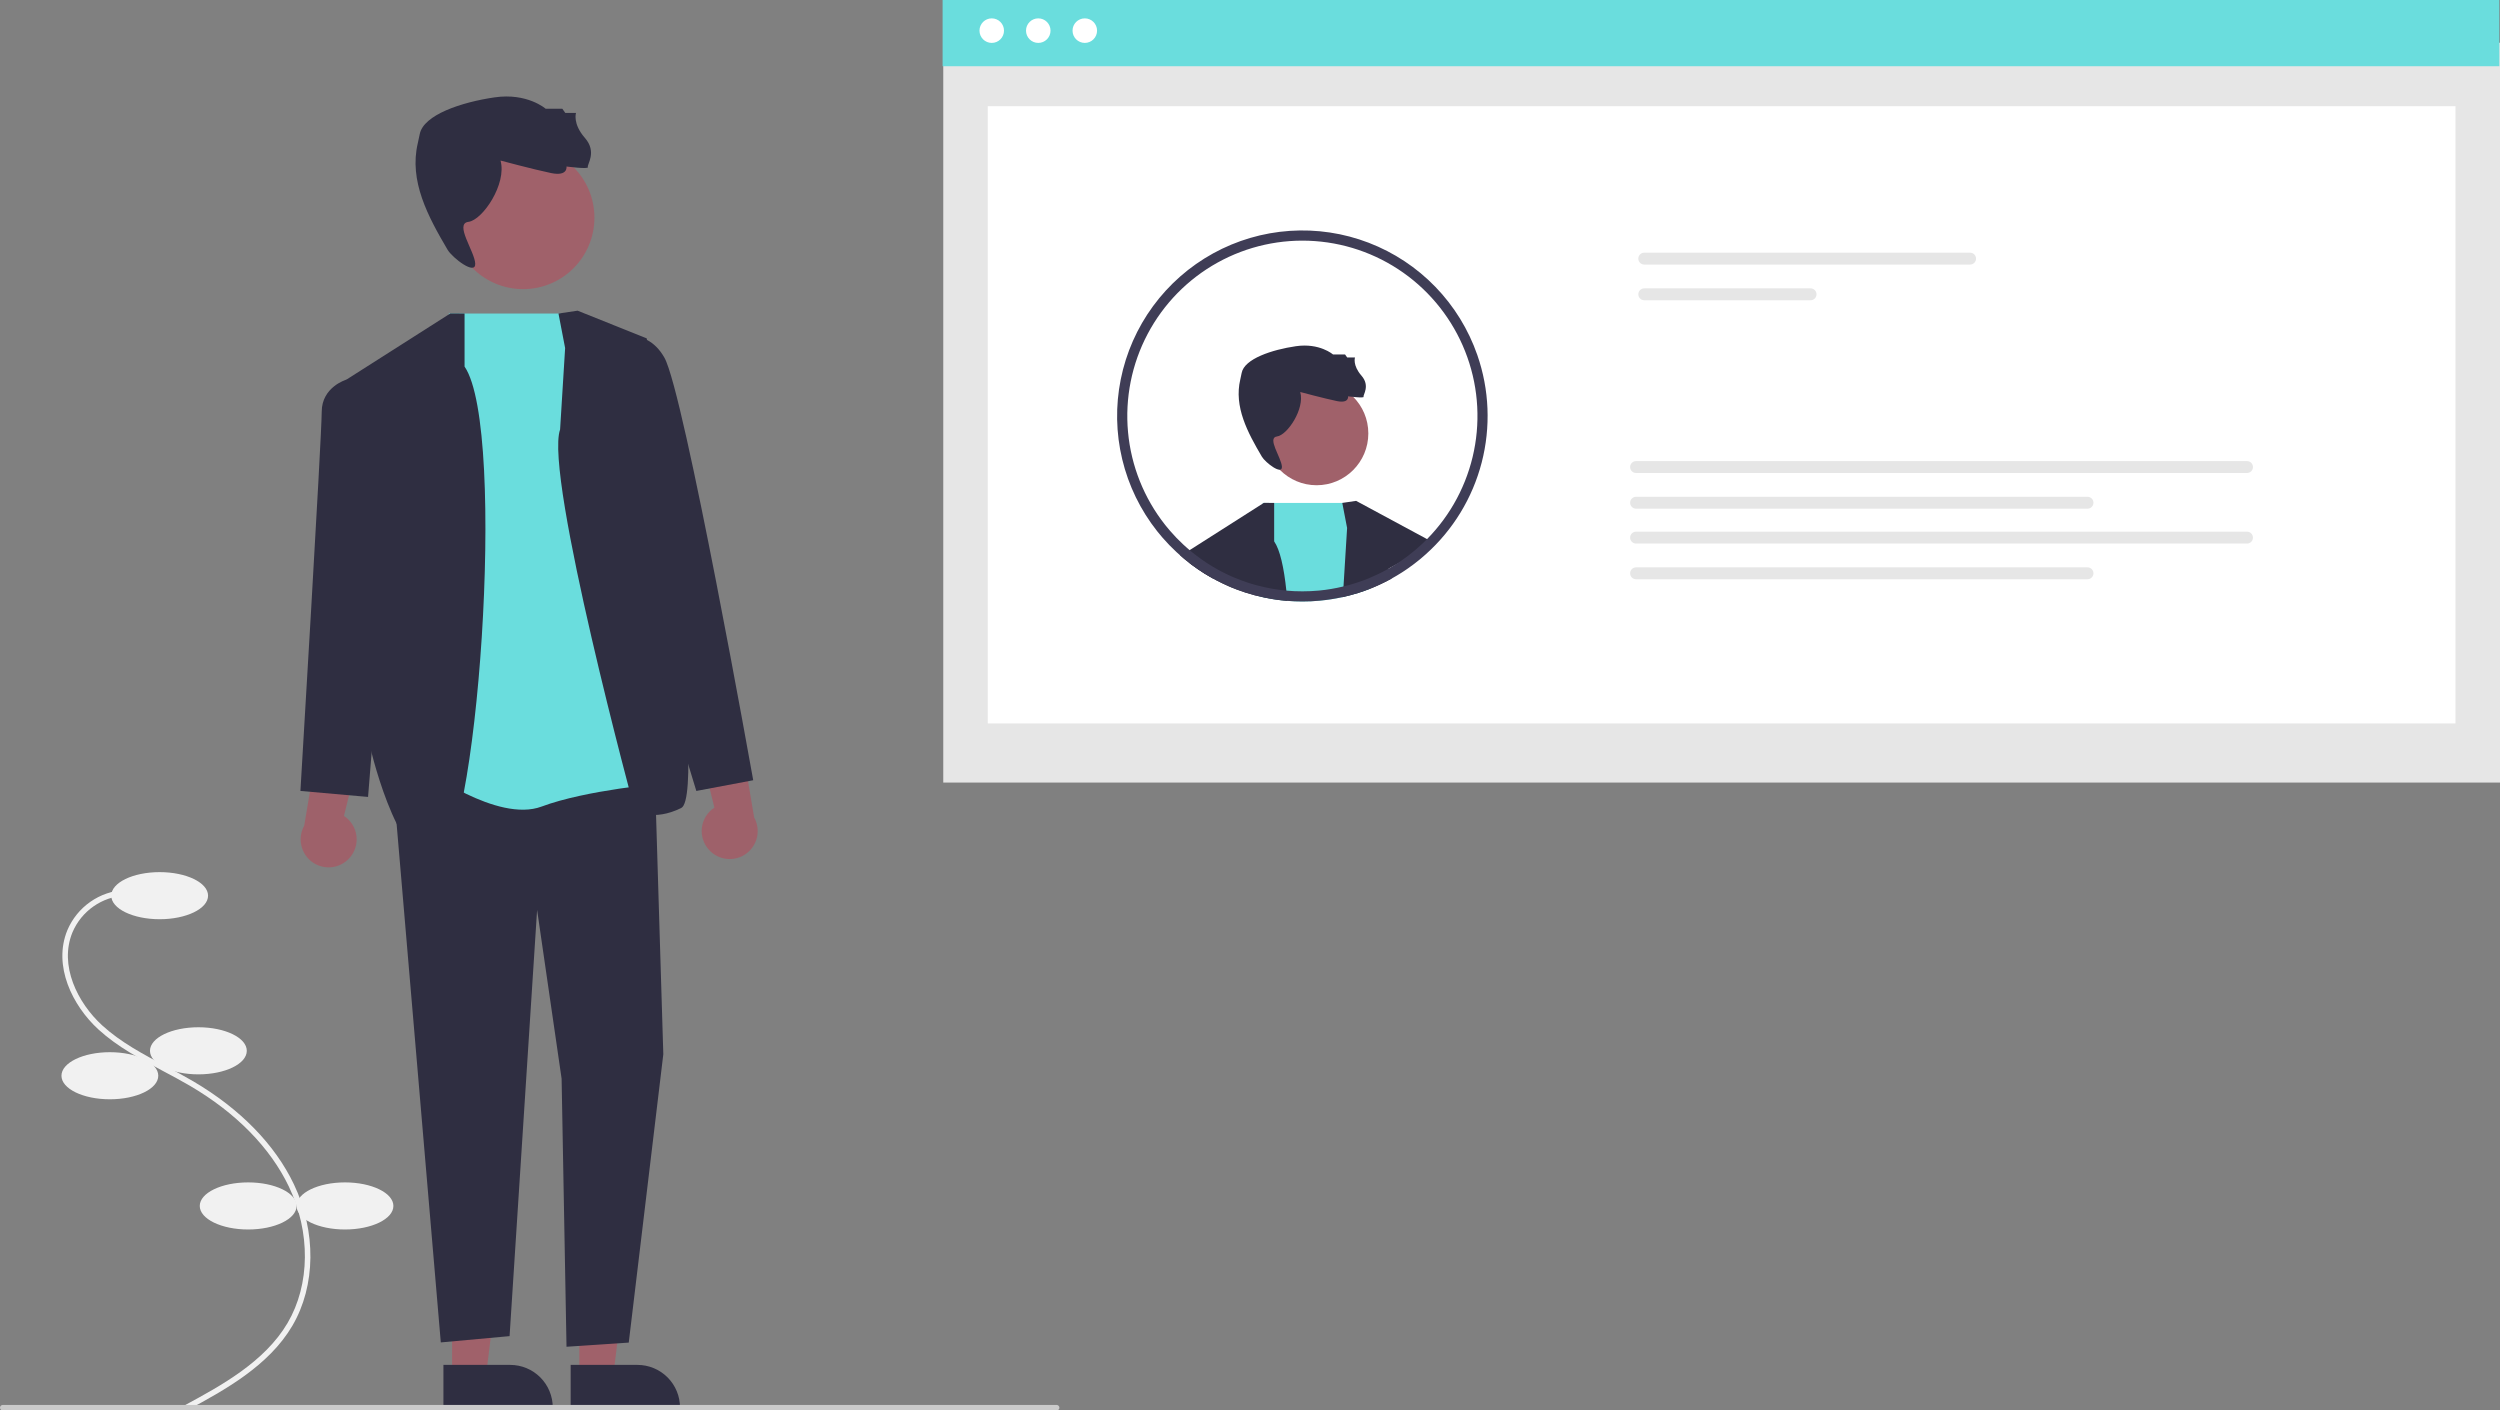<svg width="296" height="167" viewBox="0 0 296 167" fill="none" xmlns="http://www.w3.org/2000/svg">
<rect x="0" y="0" width="296" height="167" fill="#808080" stroke="none"/>
<g id="register 1">
<path id="Vector" d="M22.27 166.917L21.959 166.34C26.135 164.077 31.334 161.262 34.049 156.641C36.725 152.087 36.785 145.902 34.205 140.5C32.01 135.903 27.977 131.785 22.543 128.59C21.471 127.959 20.345 127.362 19.257 126.784C16.627 125.388 13.907 123.945 11.664 121.896C8.575 119.075 6.238 114.341 7.98 110.124C8.553 108.778 9.491 107.62 10.688 106.781C11.885 105.942 13.293 105.456 14.752 105.379L14.789 106.034C13.453 106.105 12.163 106.55 11.066 107.318C9.969 108.086 9.109 109.146 8.584 110.379C6.965 114.298 9.186 118.745 12.106 121.412C14.287 123.404 16.97 124.828 19.564 126.205C20.658 126.786 21.79 127.386 22.874 128.024C28.422 131.285 32.544 135.502 34.796 140.217C37.469 145.813 37.399 152.234 34.613 156.974C31.805 161.752 26.518 164.616 22.27 166.917Z" fill="#F1F1F1"/>
<path id="Vector_2" d="M18.904 108.836C22.069 108.836 24.635 107.588 24.635 106.048C24.635 104.508 22.069 103.26 18.904 103.26C15.738 103.26 13.172 104.508 13.172 106.048C13.172 107.588 15.738 108.836 18.904 108.836Z" fill="#F1F1F1"/>
<path id="Vector_3" d="M23.488 127.204C26.654 127.204 29.22 125.956 29.22 124.416C29.22 122.876 26.654 121.628 23.488 121.628C20.323 121.628 17.757 122.876 17.757 124.416C17.757 125.956 20.323 127.204 23.488 127.204Z" fill="#F1F1F1"/>
<path id="Vector_4" d="M13.008 130.156C16.174 130.156 18.74 128.908 18.74 127.368C18.74 125.828 16.174 124.58 13.008 124.58C9.843 124.58 7.277 125.828 7.277 127.368C7.277 128.908 9.843 130.156 13.008 130.156Z" fill="#F1F1F1"/>
<path id="Vector_5" d="M29.384 145.572C32.549 145.572 35.115 144.324 35.115 142.784C35.115 141.245 32.549 139.996 29.384 139.996C26.218 139.996 23.652 141.245 23.652 142.784C23.652 144.324 26.218 145.572 29.384 145.572Z" fill="#F1F1F1"/>
<path id="Vector_6" d="M40.846 145.572C44.011 145.572 46.578 144.324 46.578 142.784C46.578 141.245 44.011 139.996 40.846 139.996C37.681 139.996 35.115 141.245 35.115 142.784C35.115 144.324 37.681 145.572 40.846 145.572Z" fill="#F1F1F1"/>
<path id="Rectangle 62" d="M296 5.061H111.682V92.656H296V5.061Z" fill="#E6E6E6"/>
<path id="Rectangle 75" d="M290.73 12.572H116.953V85.655H290.73V12.572Z" fill="white"/>
<path id="Rectangle 80" d="M295.921 0H111.604V7.842H295.921V0Z" fill="#6ADDDD"/>
<path id="Ellipse 90" d="M117.423 5.081C118.224 5.081 118.874 4.43 118.874 3.627C118.874 2.825 118.224 2.174 117.423 2.174C116.621 2.174 115.971 2.825 115.971 3.627C115.971 4.43 116.621 5.081 117.423 5.081Z" fill="white"/>
<path id="Ellipse 91" d="M122.931 5.081C123.733 5.081 124.383 4.43 124.383 3.627C124.383 2.825 123.733 2.174 122.931 2.174C122.13 2.174 121.48 2.825 121.48 3.627C121.48 4.43 122.13 5.081 122.931 5.081Z" fill="white"/>
<path id="Ellipse 92" d="M128.44 5.081C129.242 5.081 129.892 4.43 129.892 3.627C129.892 2.825 129.242 2.174 128.44 2.174C127.639 2.174 126.989 2.825 126.989 3.627C126.989 4.43 127.639 5.081 128.44 5.081Z" fill="white"/>
<path id="Path 142" d="M194.679 29.916C194.492 29.916 194.313 29.991 194.182 30.122C194.05 30.255 193.976 30.434 193.976 30.62C193.976 30.807 194.05 30.986 194.182 31.118C194.313 31.25 194.492 31.325 194.679 31.325H233.26C233.446 31.325 233.625 31.25 233.757 31.118C233.889 30.986 233.963 30.807 233.963 30.62C233.963 30.434 233.889 30.255 233.757 30.122C233.625 29.991 233.446 29.916 233.26 29.916H194.679Z" fill="#E6E6E6"/>
<path id="Path 143" d="M194.679 34.142C194.492 34.142 194.314 34.217 194.183 34.349C194.051 34.48 193.977 34.659 193.977 34.846C193.977 35.032 194.051 35.211 194.183 35.343C194.314 35.475 194.492 35.55 194.679 35.55H214.375C214.561 35.55 214.74 35.475 214.871 35.343C215.003 35.211 215.077 35.032 215.077 34.846C215.077 34.659 215.003 34.48 214.871 34.349C214.74 34.217 214.561 34.142 214.375 34.142H194.679Z" fill="#E6E6E6"/>
<path id="Path 142_2" d="M193.708 54.594C193.521 54.594 193.343 54.668 193.211 54.8C193.079 54.932 193.005 55.111 193.005 55.298C193.005 55.485 193.079 55.664 193.211 55.796C193.343 55.928 193.521 56.002 193.708 56.002H266.048C266.234 56.002 266.413 55.928 266.545 55.796C266.677 55.664 266.751 55.485 266.751 55.298C266.751 55.111 266.677 54.932 266.545 54.8C266.413 54.668 266.234 54.594 266.048 54.594H193.708Z" fill="#E6E6E6"/>
<path id="Path 143_2" d="M193.708 58.819C193.522 58.82 193.343 58.894 193.212 59.026C193.08 59.158 193.006 59.337 193.006 59.523C193.006 59.71 193.08 59.889 193.212 60.021C193.343 60.153 193.522 60.227 193.708 60.227H247.163C247.349 60.227 247.528 60.153 247.659 60.021C247.791 59.889 247.865 59.71 247.865 59.523C247.865 59.337 247.791 59.158 247.659 59.026C247.528 58.894 247.349 58.82 247.163 58.819H193.708Z" fill="#E6E6E6"/>
<path id="Path 142_3" d="M193.708 62.949C193.522 62.949 193.343 63.024 193.212 63.156C193.08 63.288 193.006 63.467 193.006 63.653C193.006 63.84 193.08 64.019 193.212 64.151C193.343 64.283 193.522 64.357 193.708 64.357H266.048C266.234 64.357 266.412 64.283 266.544 64.151C266.676 64.019 266.749 63.84 266.749 63.653C266.749 63.467 266.676 63.288 266.544 63.156C266.412 63.024 266.234 62.949 266.048 62.949H193.708Z" fill="#E6E6E6"/>
<path id="Path 143_3" d="M193.708 67.174C193.522 67.175 193.343 67.249 193.212 67.381C193.08 67.513 193.006 67.692 193.006 67.879C193.006 68.065 193.08 68.244 193.212 68.376C193.343 68.508 193.522 68.582 193.708 68.583H247.163C247.349 68.582 247.528 68.508 247.659 68.376C247.791 68.244 247.865 68.065 247.865 67.879C247.865 67.692 247.791 67.513 247.659 67.381C247.528 67.249 247.349 67.175 247.163 67.174H193.708Z" fill="#E6E6E6"/>
<path id="Vector_7" d="M155.888 57.452C159.269 57.452 162.01 54.706 162.01 51.32C162.01 47.933 159.269 45.188 155.888 45.188C152.507 45.188 149.766 47.933 149.766 51.32C149.766 54.706 152.507 57.452 155.888 57.452Z" fill="#A0616A"/>
<path id="Vector_8" d="M153.949 46.414C153.949 46.414 156.806 47.181 158.286 47.487C159.766 47.794 159.613 46.925 159.613 46.925C159.613 46.925 161.551 47.181 161.449 46.976C161.347 46.772 162.266 45.699 161.194 44.473C160.123 43.246 160.429 42.327 160.429 42.327H159.51L159.255 41.969H157.827C157.827 41.969 156.247 40.582 153.441 40.99C150.635 41.399 147.317 42.48 147.01 44.166C146.969 44.395 146.914 44.649 146.851 44.917C146.084 48.162 147.714 51.197 149.405 54.069C149.82 54.775 151.831 56.314 151.779 55.258C151.728 54.202 149.97 51.831 151.194 51.677C152.419 51.524 154.51 48.407 153.949 46.414Z" fill="#2F2E41"/>
<path id="Vector_9" d="M152.415 71.143C151.233 71.048 150.061 70.855 148.911 70.566L148.975 69.343L149.511 59.621L149.516 59.546H160.301L161.994 68.498L162.222 69.706C161.775 69.88 161.324 70.044 160.862 70.188C160.857 70.188 160.857 70.193 160.852 70.193C160.212 70.392 159.562 70.566 158.906 70.71C158.035 70.898 157.154 71.034 156.266 71.118C155.58 71.186 154.891 71.219 154.202 71.217C153.606 71.217 153.005 71.192 152.415 71.143Z" fill="#6ADDDD"/>
<path id="Vector_10" d="M145.481 69.413C145.035 69.219 144.603 69.01 144.176 68.791L143.992 68.697C143.868 68.632 143.739 68.563 143.615 68.493C143.446 68.399 143.283 68.304 143.124 68.21C142.97 68.12 142.811 68.026 142.657 67.931C142.647 67.927 142.643 67.922 142.633 67.922C142.097 67.579 141.57 67.226 141.064 66.843C140.98 66.778 140.895 66.714 140.811 66.649L140.722 65.218L140.851 65.138L149.511 59.621L149.63 59.546L149.64 59.541L150.861 59.546V64.099C151.551 65.098 152.018 67.191 152.306 69.93C152.345 70.322 152.38 70.725 152.415 71.143C151.233 71.048 150.061 70.855 148.911 70.566C148.787 70.541 148.668 70.511 148.544 70.477C147.82 70.287 147.108 70.058 146.409 69.791C146.196 69.711 145.988 69.626 145.779 69.542L145.759 69.532C145.67 69.492 145.571 69.453 145.481 69.413Z" fill="#2F2E41"/>
<path id="Vector_11" d="M143.615 68.493C143.446 68.399 143.283 68.304 143.124 68.21C142.97 68.12 142.811 68.026 142.657 67.931C142.647 67.927 142.643 67.922 142.633 67.922C142.097 67.579 141.57 67.226 141.064 66.843C140.98 66.778 140.895 66.714 140.811 66.649C140.771 66.614 140.732 66.585 140.687 66.55C140.369 66.306 140.062 66.053 139.764 65.784C139.749 65.774 139.739 65.759 139.724 65.749C140.025 65.518 140.362 65.338 140.722 65.218L141.074 65.322L143.585 66.078L143.6 67.097L143.615 68.493Z" fill="#2F2E41"/>
<path id="Vector_12" d="M164.763 68.508C164.614 68.588 164.465 68.667 164.316 68.742C164.282 68.762 164.252 68.776 164.222 68.791C164.023 68.891 163.83 68.99 163.632 69.085C163.627 69.09 163.617 69.09 163.617 69.095C163.607 69.1 163.592 69.105 163.582 69.11C163.135 69.323 162.684 69.522 162.222 69.706C161.775 69.88 161.324 70.044 160.862 70.188C160.857 70.188 160.857 70.193 160.852 70.193C160.212 70.392 159.562 70.566 158.906 70.71C158.899 70.302 158.953 69.895 159.065 69.502L159.07 69.433L159.497 62.514L158.926 59.546L160.564 59.302L169.572 64.159C169.572 64.159 168.58 65.153 164.505 67.27C164.145 67.458 164.674 68.081 164.763 68.508Z" fill="#2F2E41"/>
<path id="Vector_13" d="M156.157 69.925C155.512 69.984 154.857 70.014 154.202 70.014C153.566 70.014 152.936 69.989 152.306 69.93C152.345 70.322 152.38 70.725 152.415 71.143C153.005 71.192 153.606 71.217 154.202 71.217C154.891 71.219 155.58 71.186 156.266 71.118C157.154 71.034 158.035 70.898 158.906 70.71C158.899 70.302 158.953 69.895 159.065 69.502L159.07 69.433C158.112 69.666 157.139 69.831 156.157 69.925ZM174.913 42.029C173.864 39.012 172.17 36.26 169.951 33.966C167.731 31.671 165.038 29.889 162.06 28.744C159.082 27.599 155.89 27.118 152.708 27.335C149.525 27.552 146.428 28.462 143.633 30.001C140.837 31.54 138.411 33.672 136.522 36.246C134.633 38.821 133.328 41.777 132.698 44.909C132.067 48.041 132.126 51.273 132.871 54.379C133.615 57.486 135.028 60.392 137.009 62.896C137.208 63.145 137.411 63.393 137.62 63.632C137.64 63.652 137.65 63.667 137.664 63.682C138.177 64.273 138.722 64.836 139.297 65.367C139.436 65.496 139.58 65.625 139.724 65.749C139.739 65.759 139.749 65.774 139.764 65.784C140.062 66.053 140.369 66.306 140.687 66.55C140.732 66.585 140.771 66.614 140.811 66.649C140.895 66.714 140.98 66.778 141.064 66.843C141.57 67.226 142.097 67.579 142.633 67.922C142.642 67.922 142.647 67.927 142.657 67.931C142.811 68.026 142.97 68.12 143.124 68.21C143.283 68.304 143.447 68.399 143.615 68.493C143.739 68.563 143.868 68.632 143.992 68.697L144.176 68.791C144.603 69.01 145.035 69.219 145.481 69.413C145.571 69.453 145.67 69.492 145.759 69.532L145.779 69.542C145.988 69.626 146.196 69.711 146.409 69.791C147.108 70.058 147.82 70.287 148.543 70.477C148.668 70.511 148.787 70.541 148.911 70.566C150.061 70.855 151.233 71.048 152.415 71.143C153.005 71.192 153.606 71.217 154.202 71.217C154.891 71.219 155.58 71.186 156.266 71.118C157.154 71.034 158.035 70.898 158.906 70.71C159.562 70.566 160.212 70.392 160.852 70.193C160.857 70.193 160.857 70.188 160.862 70.188C161.324 70.044 161.775 69.88 162.222 69.706C162.684 69.522 163.135 69.323 163.582 69.11C163.592 69.105 163.607 69.1 163.617 69.095C163.617 69.09 163.627 69.09 163.632 69.085C163.83 68.99 164.023 68.891 164.222 68.791C164.252 68.776 164.282 68.762 164.316 68.742C164.465 68.667 164.614 68.588 164.763 68.508C164.773 68.503 164.778 68.498 164.788 68.493C165.18 68.275 165.567 68.046 165.949 67.802C166.054 67.738 166.158 67.673 166.262 67.599C166.416 67.504 166.565 67.4 166.709 67.295C166.902 67.161 167.096 67.022 167.284 66.878C167.347 66.837 167.407 66.793 167.463 66.744C167.925 66.396 168.371 66.028 168.798 65.64C172.035 62.752 174.343 58.967 175.432 54.764C176.52 50.561 176.34 46.129 174.913 42.029L174.913 42.029ZM168.426 64.358C167.889 64.864 167.325 65.342 166.738 65.789C166.61 65.889 166.475 65.988 166.341 66.078C166.212 66.177 166.083 66.271 165.949 66.361C165.835 66.44 165.721 66.52 165.602 66.594C165.592 66.604 165.577 66.609 165.567 66.619C165.483 66.679 165.393 66.734 165.309 66.788C165.046 66.952 164.773 67.116 164.505 67.27C164.441 67.305 164.381 67.345 164.317 67.38C164.282 67.4 164.247 67.42 164.207 67.439C164.058 67.524 163.909 67.599 163.761 67.678C163.741 67.693 163.716 67.698 163.696 67.713C163.689 67.714 163.682 67.718 163.676 67.723C163.572 67.778 163.468 67.827 163.364 67.877C163.274 67.922 163.19 67.966 163.1 68.006C162.738 68.18 162.366 68.344 161.994 68.498C161.602 68.657 161.205 68.801 160.803 68.936C160.703 68.97 160.599 69.01 160.495 69.04C160.023 69.189 159.552 69.323 159.07 69.433C158.112 69.666 157.139 69.831 156.157 69.925C155.512 69.984 154.857 70.014 154.202 70.014C153.566 70.014 152.936 69.989 152.306 69.93C151.181 69.827 150.067 69.63 148.975 69.343C148.936 69.333 148.891 69.323 148.851 69.313C147.956 69.079 147.078 68.78 146.226 68.419C146.181 68.399 146.132 68.384 146.092 68.364C146.042 68.344 145.998 68.329 145.958 68.309C145.908 68.289 145.863 68.269 145.819 68.25C145.447 68.086 145.084 67.907 144.722 67.723L144.553 67.633C144.231 67.464 143.913 67.29 143.6 67.096C143.491 67.037 143.377 66.967 143.268 66.898C143.144 66.823 143.02 66.743 142.9 66.664C142.871 66.644 142.841 66.624 142.811 66.604C142.533 66.415 142.25 66.227 141.982 66.023C141.794 65.884 141.61 65.749 141.426 65.605C141.307 65.516 141.188 65.421 141.074 65.322C141 65.267 140.925 65.203 140.851 65.138C140.752 65.053 140.652 64.969 140.553 64.879C140.399 64.755 140.255 64.616 140.116 64.487C139.557 63.971 139.029 63.423 138.533 62.846C138.364 62.658 138.205 62.469 138.052 62.27C138.016 62.231 137.983 62.189 137.952 62.146C135.454 58.987 133.927 55.168 133.559 51.154C133.19 47.141 133.996 43.107 135.878 39.545C137.76 35.983 140.636 33.046 144.156 31.093C147.676 29.14 151.687 28.255 155.701 28.546C159.714 28.838 163.556 30.293 166.758 32.733C169.96 35.174 172.383 38.496 173.733 42.293C175.082 46.09 175.298 50.198 174.356 54.116C173.414 58.034 171.353 61.592 168.426 64.358L168.426 64.358Z" fill="#3F3D56"/>
<path id="Vector_14" d="M53.526 162.917L57.541 162.917L59.451 147.406L53.525 147.407L53.526 162.917Z" fill="#A0616A"/>
<path id="Vector_15" d="M52.502 161.604L60.409 161.604H60.409C61.746 161.604 63.027 162.136 63.972 163.082C64.917 164.029 65.448 165.312 65.448 166.651V166.815L52.502 166.815L52.502 161.604Z" fill="#2F2E41"/>
<path id="Vector_16" d="M68.591 162.917L72.606 162.917L74.516 147.406L68.59 147.407L68.591 162.917Z" fill="#A0616A"/>
<path id="Vector_17" d="M67.567 161.604L75.474 161.604H75.475C76.811 161.604 78.093 162.136 79.038 163.082C79.983 164.029 80.514 165.312 80.514 166.651V166.815L67.567 166.815L67.567 161.604Z" fill="#2F2E41"/>
<path id="Vector_18" d="M41.343 101.628C41.672 101.275 41.919 100.855 42.068 100.397C42.217 99.938 42.264 99.452 42.205 98.974C42.146 98.495 41.983 98.035 41.727 97.627C41.472 97.218 41.13 96.87 40.726 96.608L43.516 85.225L37.787 87.269L36.016 97.766C35.621 98.475 35.5 99.304 35.675 100.097C35.851 100.889 36.31 101.59 36.967 102.066C37.623 102.542 38.431 102.761 39.238 102.68C40.045 102.599 40.794 102.225 41.343 101.628Z" fill="#9E616A"/>
<path id="Vector_19" d="M83.965 100.644C83.636 100.291 83.388 99.871 83.24 99.412C83.091 98.954 83.044 98.468 83.103 97.99C83.162 97.511 83.325 97.051 83.58 96.643C83.835 96.234 84.177 95.886 84.581 95.624L81.792 84.241L87.52 86.285L89.291 96.782C89.686 97.491 89.807 98.32 89.632 99.113C89.457 99.905 88.997 100.606 88.341 101.082C87.684 101.558 86.876 101.777 86.07 101.696C85.263 101.615 84.514 101.241 83.965 100.644Z" fill="#9E616A"/>
<path id="Vector_20" d="M46.626 93.648L52.191 158.942L60.334 158.198L63.593 107.735L66.494 127.717L67.075 159.456L74.444 158.964L78.536 124.819L77.532 91.751L49.557 88.914L46.626 93.648Z" fill="#2F2E41"/>
<path id="Vector_21" d="M61.935 34.233C66.599 34.233 70.38 30.446 70.38 25.775C70.38 21.104 66.599 17.317 61.935 17.317C57.271 17.317 53.49 21.104 53.49 25.775C53.49 30.446 57.271 34.233 61.935 34.233Z" fill="#A0616A"/>
<path id="Vector_22" d="M59.261 19.009C59.261 19.009 63.202 20.066 65.243 20.489C67.283 20.912 67.072 19.714 67.072 19.714C67.072 19.714 69.746 20.066 69.606 19.784C69.465 19.502 70.732 18.022 69.254 16.331C67.776 14.639 68.198 13.37 68.198 13.37H66.931L66.58 12.877H64.609C64.609 12.877 62.431 10.964 58.56 11.528C54.689 12.091 50.112 13.582 49.69 15.908C49.632 16.223 49.557 16.574 49.469 16.944C48.411 21.419 50.66 25.606 52.992 29.568C53.566 30.541 56.338 32.664 56.267 31.208C56.197 29.751 53.771 26.48 55.46 26.268C57.149 26.057 60.035 21.758 59.261 19.009Z" fill="#2F2E41"/>
<path id="Vector_23" d="M53.147 37.122H68.02L78.536 92.743C78.536 92.743 69.368 93.528 64.127 95.496C58.888 97.464 50.176 91 50.176 91L53.147 37.122Z" fill="#6ADDDD"/>
<path id="Vector_24" d="M55.004 43.403V37.122L53.32 37.112L41.017 44.946L43.686 87.869C43.686 87.869 46.846 102.189 51.639 102.04C56.431 101.892 60.127 50.843 55.004 43.403Z" fill="#2F2E41"/>
<path id="Vector_25" d="M44.968 46.132L41.017 44.946C41.017 44.946 38.091 45.804 38.091 48.756C38.091 51.708 35.57 93.648 35.57 93.648L43.578 94.357L45.296 73.028L44.968 46.132Z" fill="#2F2E41"/>
<path id="Vector_26" d="M66.911 41.212L66.124 37.122L68.385 36.784L76.573 40.064C76.573 40.064 83.942 94.02 80.666 95.66C77.391 97.3 75.18 96.029 75.18 96.029C75.18 96.029 64.408 56.234 66.315 50.855L66.911 41.212Z" fill="#2F2E41"/>
<path id="Vector_27" d="M70.841 40.884L72.239 40.275C72.239 40.275 76.34 38.239 78.667 42.349C80.994 46.46 89.181 92.38 89.181 92.38L82.445 93.648L77.408 77.123L70.841 40.884Z" fill="#2F2E41"/>
<path id="Vector_28" d="M125.106 167H0.328C0.241 167 0.157 166.965 0.096 166.904C0.035 166.842 0 166.759 0 166.672C0 166.585 0.035 166.502 0.096 166.44C0.157 166.379 0.241 166.344 0.328 166.344H125.106C125.193 166.344 125.277 166.379 125.338 166.44C125.399 166.502 125.434 166.585 125.434 166.672C125.434 166.759 125.399 166.842 125.338 166.904C125.277 166.965 125.193 167 125.106 167Z" fill="#CACACA"/>
</g>
</svg>
